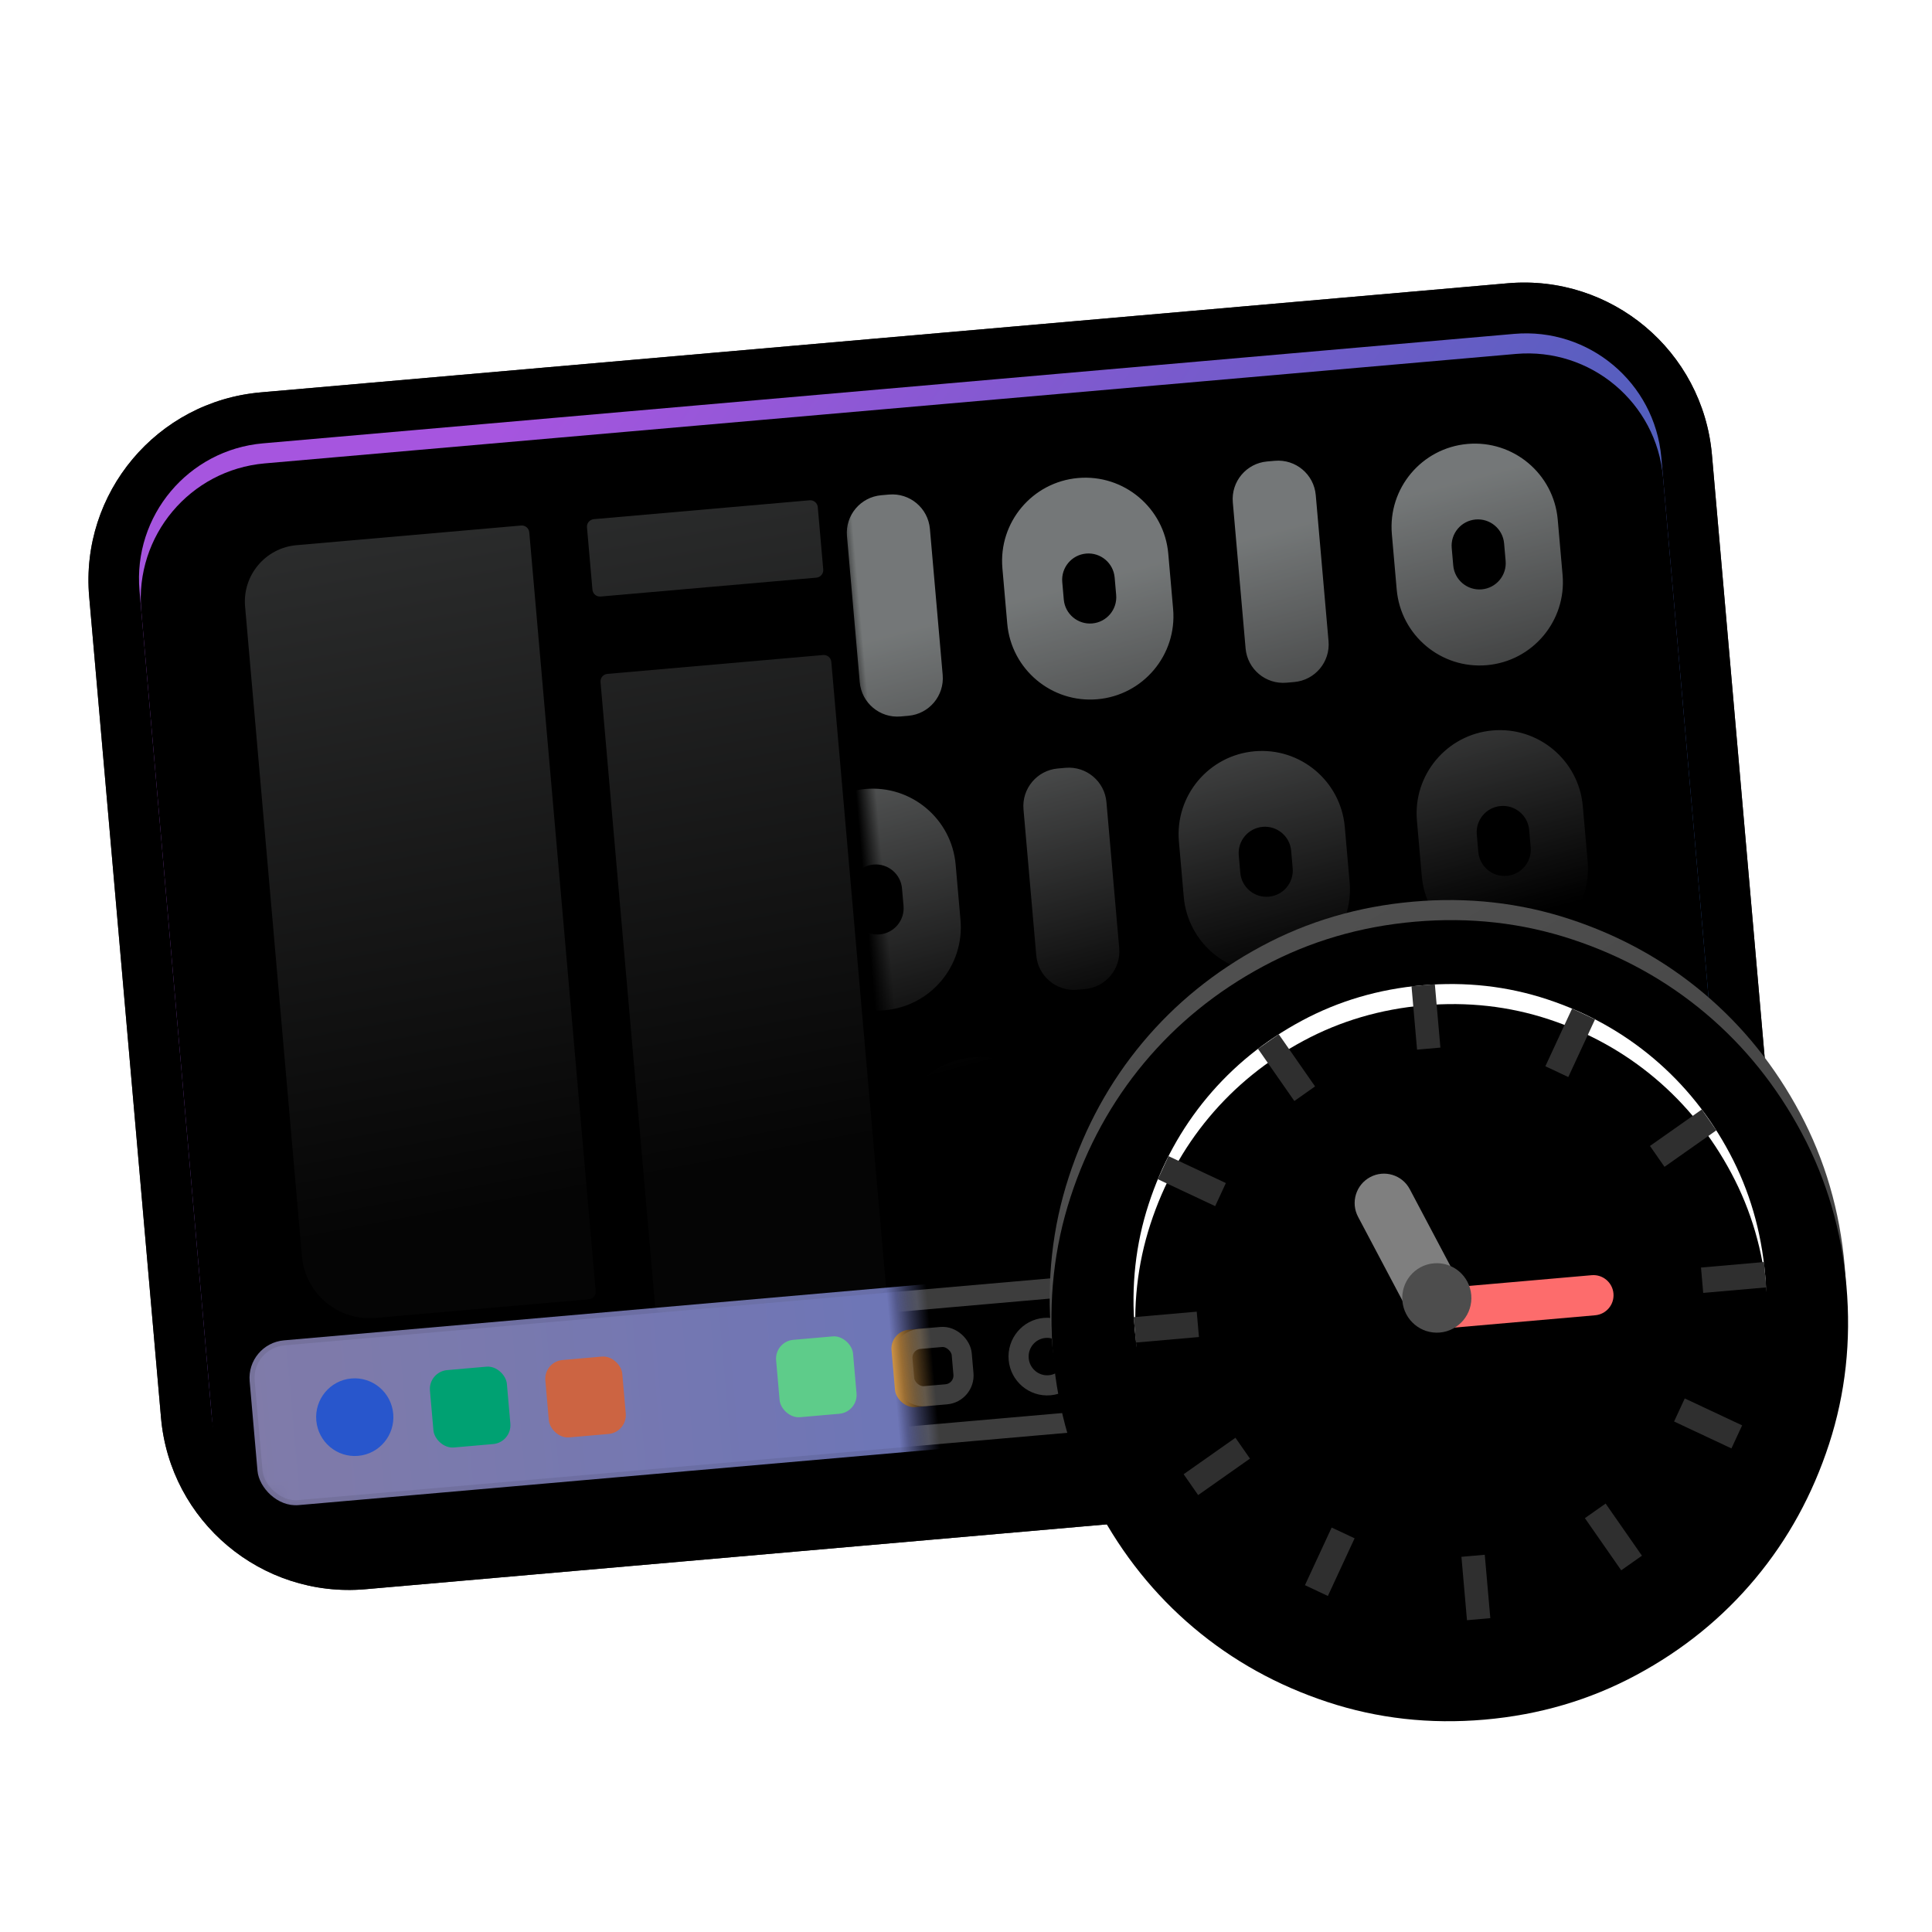 <?xml version="1.0" encoding="UTF-8"?>
<svg width="96px" height="96px" viewBox="0 0 96 96" version="1.1" xmlns="http://www.w3.org/2000/svg" xmlns:xlink="http://www.w3.org/1999/xlink">
    <title>apps/96/deepin-log-viewer</title>
    <defs>
        <filter x="-8.5%" y="-7.0%" width="122.6%" height="123.6%" filterUnits="objectBoundingBox" id="filter-1">
            <feOffset dx="0" dy="2" in="SourceAlpha" result="shadowOffsetOuter1"></feOffset>
            <feGaussianBlur stdDeviation="2" in="shadowOffsetOuter1" result="shadowBlurOuter1"></feGaussianBlur>
            <feColorMatrix values="0 0 0 0 0   0 0 0 0 0   0 0 0 0 0  0 0 0 0.2 0" type="matrix" in="shadowBlurOuter1" result="shadowMatrixOuter1"></feColorMatrix>
            <feMerge>
                <feMergeNode in="shadowMatrixOuter1"></feMergeNode>
                <feMergeNode in="SourceGraphic"></feMergeNode>
            </feMerge>
        </filter>
        <linearGradient x1="39.599%" y1="22.801%" x2="75.302%" y2="77.199%" id="linearGradient-2">
            <stop stop-color="#3C3C3C" offset="0%"></stop>
            <stop stop-color="#2E2E2E" offset="100%"></stop>
        </linearGradient>
        <path d="M9.375,2.27373675e-13 L71.567,2.29150032e-13 C76.745,2.2819891e-13 80.942,4.197 80.942,9.375 L80.942,50.323 C80.942,55.501 76.745,59.698 71.567,59.698 L9.375,59.698 C4.197,59.698 2.41043848e-15,55.501 1.77635684e-15,50.323 L1.77635684e-15,9.375 C1.1422752e-15,4.197 4.197,2.30101155e-13 9.375,2.29150032e-13 Z" id="path-3"></path>
        <filter x="-0.6%" y="-0.8%" width="101.2%" height="101.7%" filterUnits="objectBoundingBox" id="filter-4">
            <feOffset dx="0" dy="-1" in="SourceAlpha" result="shadowOffsetInner1"></feOffset>
            <feComposite in="shadowOffsetInner1" in2="SourceAlpha" operator="arithmetic" k2="-1" k3="1" result="shadowInnerInner1"></feComposite>
            <feColorMatrix values="0 0 0 0 0   0 0 0 0 0   0 0 0 0 0  0 0 0 0.12 0" type="matrix" in="shadowInnerInner1" result="shadowMatrixInner1"></feColorMatrix>
            <feOffset dx="0" dy="1" in="SourceAlpha" result="shadowOffsetInner2"></feOffset>
            <feComposite in="shadowOffsetInner2" in2="SourceAlpha" operator="arithmetic" k2="-1" k3="1" result="shadowInnerInner2"></feComposite>
            <feColorMatrix values="0 0 0 0 0.301   0 0 0 0 0.301   0 0 0 0 0.301  0 0 0 1 0" type="matrix" in="shadowInnerInner2" result="shadowMatrixInner2"></feColorMatrix>
            <feMerge>
                <feMergeNode in="shadowMatrixInner1"></feMergeNode>
                <feMergeNode in="shadowMatrixInner2"></feMergeNode>
            </feMerge>
        </filter>
        <linearGradient x1="9.857%" y1="24.098%" x2="93.144%" y2="75.902%" id="linearGradient-5">
            <stop stop-color="#A655DF" offset="0%"></stop>
            <stop stop-color="#2F63AE" offset="100%"></stop>
        </linearGradient>
        <path d="M6.75,-4.54747351e-13 L69.156,-4.53859172e-13 C72.884,-4.54543981e-13 75.906,3.022 75.906,6.75 L75.906,47.883 C75.906,51.611 72.884,54.633 69.156,54.633 L6.75,54.633 C3.022,54.633 1.3447172e-15,51.611 8.8817842e-16,47.883 L8.8817842e-16,6.75 C4.31639638e-16,3.022 3.022,-4.53174364e-13 6.75,-4.53859172e-13 Z" id="path-6"></path>
        <filter x="-2.0%" y="-2.7%" width="104.0%" height="105.5%" filterUnits="objectBoundingBox" id="filter-8">
            <feGaussianBlur stdDeviation="1" in="SourceAlpha" result="shadowBlurInner1"></feGaussianBlur>
            <feOffset dx="0" dy="1" in="shadowBlurInner1" result="shadowOffsetInner1"></feOffset>
            <feComposite in="shadowOffsetInner1" in2="SourceAlpha" operator="arithmetic" k2="-1" k3="1" result="shadowInnerInner1"></feComposite>
            <feColorMatrix values="0 0 0 0 0   0 0 0 0 0   0 0 0 0 0  0 0 0 0.209 0" type="matrix" in="shadowInnerInner1"></feColorMatrix>
        </filter>
        <rect id="path-9" x="0" y="0" width="33.456" height="52.462"></rect>
        <linearGradient x1="0%" y1="50%" x2="99.338%" y2="50%" id="linearGradient-11">
            <stop stop-color="#A09AD3" offset="0%"></stop>
            <stop stop-color="#6C89F9" offset="100%"></stop>
        </linearGradient>
        <rect id="path-12" x="0" y="-4.54747351e-13" width="32.557" height="9.045" rx="0.188"></rect>
        <path d="M0,-2.27373675e-13 L39.392,-2.27373675e-13 L39.392,36.937 C39.392,42.114 35.195,46.312 30.017,46.312 L0,46.312 L0,46.312 L0,-2.27373675e-13 Z" id="path-14"></path>
        <linearGradient x1="50%" y1="14.532%" x2="62.308%" y2="67.198%" id="linearGradient-16">
            <stop stop-color="#F7FEFF" stop-opacity="0.839" offset="0%"></stop>
            <stop stop-color="#FFFFFF" stop-opacity="0" offset="100%"></stop>
        </linearGradient>
        <linearGradient x1="50%" y1="-17.393%" x2="56.515%" y2="82.678%" id="linearGradient-17">
            <stop stop-color="#F7FEFF" stop-opacity="0.47" offset="0%"></stop>
            <stop stop-color="#FFFFFF" stop-opacity="0.05" offset="100%"></stop>
        </linearGradient>
        <filter x="-21.5%" y="-26.4%" width="143.0%" height="142.7%" filterUnits="objectBoundingBox" id="filter-18">
            <feOffset dx="0" dy="-2" in="SourceAlpha" result="shadowOffsetOuter1"></feOffset>
            <feGaussianBlur stdDeviation="2.5" in="shadowOffsetOuter1" result="shadowBlurOuter1"></feGaussianBlur>
            <feColorMatrix values="0 0 0 0 0   0 0 0 0 0   0 0 0 0 0  0 0 0 0.156 0" type="matrix" in="shadowBlurOuter1" result="shadowMatrixOuter1"></feColorMatrix>
            <feMerge>
                <feMergeNode in="shadowMatrixOuter1"></feMergeNode>
                <feMergeNode in="SourceGraphic"></feMergeNode>
            </feMerge>
        </filter>
        <linearGradient x1="31.41%" y1="4.862%" x2="74.008%" y2="92.47%" id="linearGradient-19">
            <stop stop-color="#4F4F4F" offset="0%"></stop>
            <stop stop-color="#3F3F3F" offset="100%"></stop>
        </linearGradient>
        <path d="M12.076,1.555 C9.667,2.591 7.568,4.01 5.777,5.81 C3.987,7.611 2.576,9.723 1.546,12.146 C0.515,14.568 0,17.153 0,19.899 C0,22.646 0.515,25.231 1.546,27.653 C2.576,30.076 3.987,32.188 5.777,33.988 C7.568,35.789 9.667,37.208 12.076,38.244 C14.485,39.281 17.055,39.799 19.786,39.799 C22.517,39.799 25.087,39.281 27.495,38.244 C29.904,37.208 32.004,35.789 33.794,33.988 C35.585,32.188 36.995,30.076 38.026,27.653 C39.056,25.231 39.572,22.646 39.572,19.899 C39.572,17.153 39.056,14.568 38.026,12.146 C36.995,9.723 35.585,7.611 33.794,5.81 C32.004,4.01 29.904,2.591 27.495,1.555 C25.087,0.518 22.517,4.54747351e-13 19.786,4.54747351e-13 C17.055,4.54747351e-13 14.485,0.518 12.076,1.555 Z" id="path-20"></path>
        <filter x="-1.3%" y="-1.3%" width="102.5%" height="102.5%" filterUnits="objectBoundingBox" id="filter-21">
            <feOffset dx="0" dy="1" in="SourceAlpha" result="shadowOffsetInner1"></feOffset>
            <feComposite in="shadowOffsetInner1" in2="SourceAlpha" operator="arithmetic" k2="-1" k3="1" result="shadowInnerInner1"></feComposite>
            <feColorMatrix values="0 0 0 0 1   0 0 0 0 1   0 0 0 0 1  0 0 0 0.2 0" type="matrix" in="shadowInnerInner1"></feColorMatrix>
        </filter>
        <path d="M19.876,4.18 C17.706,4.18 15.665,4.592 13.751,5.415 C11.837,6.238 10.169,7.366 8.746,8.796 C7.324,10.227 6.203,11.905 5.384,13.83 C4.565,15.755 4.156,17.808 4.156,19.99 C4.156,22.173 4.565,24.226 5.384,26.151 C6.203,28.076 7.324,29.754 8.746,31.184 C10.169,32.615 11.837,33.742 13.751,34.566 C15.665,35.389 17.706,35.801 19.876,35.801 C22.046,35.801 24.088,35.389 26.002,34.566 C27.915,33.742 29.584,32.615 31.006,31.184 C32.429,29.754 33.55,28.076 34.368,26.151 C35.187,24.226 35.596,22.173 35.596,19.99 C35.596,17.808 35.187,15.755 34.368,13.83 C33.55,11.905 32.429,10.227 31.006,8.796 C29.584,7.366 27.915,6.238 26.002,5.415 C24.088,4.592 22.046,4.18 19.876,4.18 L19.876,4.18 Z" id="path-22"></path>
        <filter x="-1.6%" y="-1.6%" width="103.2%" height="103.2%" filterUnits="objectBoundingBox" id="filter-23">
            <feOffset dx="0" dy="1" in="SourceAlpha" result="shadowOffsetInner1"></feOffset>
            <feComposite in="shadowOffsetInner1" in2="SourceAlpha" operator="arithmetic" k2="-1" k3="1" result="shadowInnerInner1"></feComposite>
            <feColorMatrix values="0 0 0 0 0   0 0 0 0 0   0 0 0 0 0  0 0 0 0.08 0" type="matrix" in="shadowInnerInner1"></feColorMatrix>
        </filter>
        <path d="M14.322,15.217 L19.883,15.228 C20.688,15.23 21.341,15.882 21.342,16.688 C21.344,17.488 20.696,18.139 19.895,18.141 C19.893,18.141 19.891,18.141 19.889,18.141 L14.328,18.129 L14.328,18.129 L14.322,15.217 Z" id="path-24"></path>
        <filter x="-7.1%" y="-17.1%" width="114.2%" height="168.2%" filterUnits="objectBoundingBox" id="filter-25">
            <feOffset dx="0" dy="1" in="SourceAlpha" result="shadowOffsetOuter1"></feOffset>
            <feColorMatrix values="0 0 0 0 0   0 0 0 0 0   0 0 0 0 0  0 0 0 0.096 0" type="matrix" in="shadowOffsetOuter1"></feColorMatrix>
        </filter>
        <path d="M18.069,19.263 L27.008,19.263 C27.56,19.263 28.007,19.711 28.007,20.263 C28.007,20.815 27.56,21.262 27.008,21.262 L18.525,21.262 L18.525,21.262 L18.069,19.263 Z" id="path-26"></path>
        <filter x="-5.0%" y="-25.0%" width="110.1%" height="200.0%" filterUnits="objectBoundingBox" id="filter-27">
            <feOffset dx="0" dy="1" in="SourceAlpha" result="shadowOffsetOuter1"></feOffset>
            <feColorMatrix values="0 0 0 0 0   0 0 0 0 0   0 0 0 0 0  0 0 0 0.08 0" type="matrix" in="shadowOffsetOuter1"></feColorMatrix>
        </filter>
    </defs>
    <g id="apps/96/deepin-log-viewer" stroke="none" stroke-width="1" fill="none" fill-rule="evenodd">
        <g id="编组-3" filter="url(#filter-1)" transform="translate(48.418, 50.524) rotate(-5) translate(-48.418, -50.524)translate(6.418, 14.524)">
            <g id="矩形" transform="translate(0, -0)">
                <g id="蒙版">
                    <use fill="url(#linearGradient-2)" fill-rule="evenodd" xlink:href="#path-3"></use>
                    <use fill="black" fill-opacity="1" filter="url(#filter-4)" xlink:href="#path-3"></use>
                </g>
                <g id="kevin-lanceplaine-243768-unsplash" transform="translate(2.518, 2.533)">
                    <mask id="mask-7" fill="white">
                        <use xlink:href="#path-6"></use>
                    </mask>
                    <g id="蒙版">
                        <use fill="url(#linearGradient-5)" fill-rule="evenodd" xlink:href="#path-6"></use>
                        <use fill="black" fill-opacity="1" filter="url(#filter-8)" xlink:href="#path-6"></use>
                    </g>
                    <g id="编组-2" mask="url(#mask-7)">
                        <g transform="translate(1.439, 3.256)">
                            <mask id="mask-10" fill="white">
                                <use xlink:href="#path-9"></use>
                            </mask>
                            <g id="蒙版" stroke="none" fill="none"></g>
                            <g id="编组-2" opacity="0.797" stroke="none" stroke-width="1" fill="none" fill-rule="evenodd" mask="url(#mask-10)">
                                <g transform="translate(0.839, 41.487)">
                                    <rect id="bg" stroke-opacity="0.08" stroke="#000000" stroke-width="0.5" fill="url(#linearGradient-11)" x="-0.25" y="-0.25" width="73.408" height="8.219" rx="1.875"></rect>
                                    <rect id="矩形" stroke="none" fill="#00C98F" x="8.634" y="1.93" width="3.837" height="3.859" rx="0.938"></rect>
                                    <rect id="矩形备份-2" stroke="none" fill="#75FFAC" x="25.901" y="1.93" width="3.837" height="3.859" rx="0.938"></rect>
                                    <rect id="矩形备份" stroke="none" fill="#FF7D52" x="14.39" y="1.93" width="3.837" height="3.859" rx="0.938"></rect>
                                    <rect id="矩形备份-3" stroke="none" fill="#FFB656" x="31.657" y="1.93" width="3.957" height="3.859" rx="0.938"></rect>
                                    <rect id="矩形备份-7" stroke="none" fill="#FF796E" x="43.229" y="1.749" width="3.957" height="3.98" rx="0.938"></rect>
                                    <rect id="矩形备份-4" stroke="none" fill-opacity="0.3" fill="#000000" x="60.497" y="1.749" width="3.957" height="3.98" rx="0.938"></rect>
                                    <rect id="矩形备份-6" stroke="none" fill-opacity="0.3" fill="#000000" x="54.921" y="1.749" width="3.957" height="3.98" rx="0.938"></rect>
                                    <rect id="矩形备份-5" stroke="none" fill-opacity="0.3" fill="#000000" x="66.253" y="1.749" width="3.957" height="3.98" rx="0.938"></rect>
                                    <ellipse id="椭圆形" stroke="none" fill="#326CFF" cx="4.797" cy="3.859" rx="1.919" ry="1.93"></ellipse>
                                    <ellipse id="椭圆形备份" stroke="none" fill="#482AC5" cx="39.452" cy="3.739" rx="1.979" ry="1.99"></ellipse>
                                </g>
                            </g>
                        </g>
                    </g>
                </g>
                <g id="编组-2备份" opacity="0.3" transform="translate(37.413, 46.492)">
                    <mask id="mask-13" fill="white">
                        <use xlink:href="#path-12"></use>
                    </mask>
                    <g id="蒙版"></g>
                    <g opacity="0.797" mask="url(#mask-13)" stroke="#FFFFFF">
                        <g transform="translate(-3.837, 0.784)">
                            <rect id="bg" x="0.5" y="0.5" width="43.128" height="6.719" rx="1.875"></rect>
                            <rect id="矩形备份-3" x="3.378" y="2.43" width="2.957" height="2.859" rx="0.938"></rect>
                            <ellipse id="椭圆形备份" cx="10.552" cy="3.859" rx="1.419" ry="1.43"></ellipse>
                        </g>
                    </g>
                </g>
            </g>
            <g id="编组" transform="translate(37.593, 1.085)">
                <mask id="mask-15" fill="white">
                    <use xlink:href="#path-14"></use>
                </mask>
                <g id="蒙版"></g>
                <g opacity="0.56" mask="url(#mask-15)" fill="url(#linearGradient-16)" id="形状结合">
                    <g transform="translate(-19.426, 6.694)">
                        <path d="M1.875,3.11501935e-11 L2.262,3.11504156e-11 C3.298,3.11502254e-11 4.137,0.839 4.137,1.875 L4.137,9.16 C4.137,10.196 3.298,11.035 2.262,11.035 L1.875,11.035 C0.839,11.035 8.33312466e-11,10.196 8.33311198e-11,9.16 L8.33311198e-11,1.875 C8.3330993e-11,0.839 0.839,3.11506058e-11 1.875,3.11504156e-11 Z M1.875,14.291 L2.262,14.291 C3.298,14.291 4.137,15.131 4.137,16.166 L4.137,23.452 C4.137,24.487 3.298,25.327 2.262,25.327 L1.875,25.327 C0.839,25.327 1.26816328e-16,24.487 0,23.452 L0,16.166 C-1.26816328e-16,15.131 0.839,14.291 1.875,14.291 Z M9.609,14.291 L9.997,14.291 C11.032,14.291 11.872,15.131 11.872,16.166 L11.872,23.452 C11.872,24.487 11.032,25.327 9.997,25.327 L9.609,25.327 C8.574,25.327 7.734,24.487 7.734,23.452 L7.734,16.166 C7.734,15.131 8.574,14.291 9.609,14.291 Z M21.481,2.27373675e-13 L21.868,2.26929586e-13 C22.904,2.26739362e-13 23.743,0.839 23.743,1.875 L23.743,9.16 C23.743,10.196 22.904,11.035 21.868,11.035 L21.481,11.035 C20.445,11.035 19.606,10.196 19.606,9.16 L19.606,1.875 C19.606,0.839 20.445,2.27119811e-13 21.481,2.26929586e-13 Z M40.727,4.25188773e-11 L41.114,4.25186553e-11 C42.15,4.2518465e-11 42.989,0.839 42.989,1.875 L42.989,9.16 C42.989,10.196 42.15,11.035 41.114,11.035 L40.727,11.035 C39.692,11.035 38.852,10.196 38.852,9.16 L38.852,1.875 C38.852,0.839 39.692,4.25184014e-11 40.727,4.25182112e-11 Z M29.036,14.291 L29.423,14.291 C30.458,14.291 31.298,15.131 31.298,16.166 L31.298,23.452 C31.298,24.487 30.458,25.327 29.423,25.327 L29.036,25.327 C28,25.327 27.161,24.487 27.161,23.452 L27.161,16.166 C27.161,15.131 28,14.291 29.036,14.291 Z M13.747,28.221 L14.134,28.221 C15.169,28.221 16.009,29.061 16.009,30.096 L16.009,37.381 C16.009,38.417 15.169,39.256 14.134,39.256 L13.747,39.256 C12.711,39.256 11.872,38.417 11.872,37.381 L11.872,30.096 C11.872,29.061 12.711,28.221 13.747,28.221 Z M44.864,28.221 L45.251,28.221 C46.287,28.221 47.126,29.061 47.126,30.096 L47.126,37.381 C47.126,38.417 46.287,39.256 45.251,39.256 L44.864,39.256 C43.829,39.256 42.989,38.417 42.989,37.381 L42.989,30.096 C42.989,29.061 43.829,28.221 44.864,28.221 Z M52.599,28.221 L52.986,28.221 C54.021,28.221 54.861,29.061 54.861,30.096 L54.861,37.381 C54.861,38.417 54.021,39.256 52.986,39.256 L52.599,39.256 C51.563,39.256 50.724,38.417 50.724,37.381 L50.724,30.096 C50.724,29.061 51.563,28.221 52.599,28.221 Z M11.692,3.63797881e-11 C13.976,3.63793684e-11 15.829,1.852 15.829,4.137 L15.829,6.898 C15.829,9.183 13.976,11.035 11.692,11.035 C9.407,11.035 7.555,9.183 7.555,6.898 L7.555,4.137 C7.555,1.852 9.407,3.63802078e-11 11.692,3.63797881e-11 Z M11.764,3.775 C11.043,3.775 10.458,4.36 10.458,5.082 L10.458,5.954 C10.458,6.675 11.043,7.26 11.764,7.26 C12.486,7.26 13.071,6.675 13.071,5.954 L13.071,5.082 C13.071,4.36 12.486,3.775 11.764,3.775 Z M31.298,2.11457518e-11 C33.582,2.11453321e-11 35.435,1.852 35.435,4.137 L35.435,6.898 C35.435,9.183 33.582,11.035 31.298,11.035 C29.013,11.035 27.161,9.183 27.161,6.898 L27.161,4.137 C27.161,1.852 29.013,2.11461715e-11 31.298,2.11457518e-11 Z M31.37,3.775 C30.649,3.775 30.064,4.36 30.064,5.082 L30.064,5.954 C30.064,6.675 30.649,7.26 31.37,7.26 C32.092,7.26 32.677,6.675 32.677,5.954 L32.677,5.082 C32.677,4.36 32.092,3.775 31.37,3.775 Z M50.724,8.48103809e-11 C53.009,8.48099612e-11 54.861,1.852 54.861,4.137 L54.861,6.898 C54.861,9.183 53.009,11.035 50.724,11.035 C48.439,11.035 46.587,9.183 46.587,6.898 L46.587,4.137 C46.587,1.852 48.439,8.48108007e-11 50.724,8.48103809e-11 Z M50.796,3.775 C50.075,3.775 49.49,4.36 49.49,5.082 L49.49,5.954 C49.49,6.675 50.075,7.26 50.796,7.26 C51.518,7.26 52.103,6.675 52.103,5.954 L52.103,5.082 C52.103,4.36 51.518,3.775 50.796,3.775 Z M50.724,14.291 C53.009,14.291 54.861,16.144 54.861,18.429 L54.861,21.19 C54.861,23.474 53.009,25.327 50.724,25.327 C48.439,25.327 46.587,23.474 46.587,21.19 L46.587,18.429 C46.587,16.144 48.439,14.291 50.724,14.291 Z M50.796,18.067 C50.075,18.067 49.49,18.652 49.49,19.373 L49.49,20.245 C49.49,20.967 50.075,21.551 50.796,21.551 C51.518,21.551 52.103,20.967 52.103,20.245 L52.103,19.373 C52.103,18.652 51.518,18.067 50.796,18.067 Z M38.852,14.291 C41.137,14.291 42.989,16.144 42.989,18.429 L42.989,21.19 C42.989,23.474 41.137,25.327 38.852,25.327 C36.567,25.327 34.715,23.474 34.715,21.19 L34.715,18.429 C34.715,16.144 36.567,14.291 38.852,14.291 Z M38.925,18.067 C38.203,18.067 37.618,18.652 37.618,19.373 L37.618,20.245 C37.618,20.967 38.203,21.551 38.925,21.551 C39.646,21.551 40.231,20.967 40.231,20.245 L40.231,19.373 C40.231,18.652 39.646,18.067 38.925,18.067 Z M23.563,28.221 C25.848,28.221 27.7,30.073 27.7,32.358 L27.7,35.119 C27.7,37.404 25.848,39.256 23.563,39.256 C21.278,39.256 19.426,37.404 19.426,35.119 L19.426,32.358 C19.426,30.073 21.278,28.221 23.563,28.221 Z M23.636,31.996 C22.914,31.996 22.329,32.581 22.329,33.303 L22.329,34.175 C22.329,34.896 22.914,35.481 23.636,35.481 C24.357,35.481 24.942,34.896 24.942,34.175 L24.942,33.303 C24.942,32.581 24.357,31.996 23.636,31.996 Z M4.137,28.764 C6.422,28.764 8.274,30.616 8.274,32.901 L8.274,35.662 C8.274,37.947 6.422,39.799 4.137,39.799 C1.852,39.799 3.55063814e-10,37.947 3.55063534e-10,35.662 L3.55063534e-10,32.901 C3.55063254e-10,30.616 1.852,28.764 4.137,28.764 Z M4.21,32.539 C3.488,32.539 2.903,33.124 2.903,33.845 L2.903,34.717 C2.903,35.439 3.488,36.024 4.21,36.024 C4.931,36.024 5.516,35.439 5.516,34.717 L5.516,33.845 C5.516,33.124 4.931,32.539 4.21,32.539 Z M35.435,28.764 C37.72,28.764 39.572,30.616 39.572,32.901 L39.572,35.662 C39.572,37.947 37.72,39.799 35.435,39.799 C33.15,39.799 31.298,37.947 31.298,35.662 L31.298,32.901 C31.298,30.616 33.15,28.764 35.435,28.764 Z M35.507,32.539 C34.786,32.539 34.201,33.124 34.201,33.845 L34.201,34.717 C34.201,35.439 34.786,36.024 35.507,36.024 C36.229,36.024 36.814,35.439 36.814,34.717 L36.814,33.845 C36.814,33.124 36.229,32.539 35.507,32.539 Z M19.426,14.472 C21.711,14.472 23.563,16.325 23.563,18.609 L23.563,21.37 C23.563,23.655 21.711,25.508 19.426,25.508 C17.141,25.508 15.289,23.655 15.289,21.37 L15.289,18.609 C15.289,16.325 17.141,14.472 19.426,14.472 Z M19.499,18.248 C18.777,18.248 18.192,18.832 18.192,19.554 L18.192,20.426 C18.192,21.147 18.777,21.732 19.499,21.732 C20.22,21.732 20.805,21.147 20.805,20.426 L20.805,19.554 C20.805,18.832 20.22,18.248 19.499,18.248 Z"></path>
                    </g>
                </g>
            </g>
            <path d="M10.487,7.719 L21.689,7.719 C21.896,7.719 22.064,7.886 22.064,8.094 L22.064,45.937 C22.064,46.144 21.896,46.312 21.689,46.312 L11.05,46.312 C9.186,46.312 7.675,44.801 7.675,42.937 L7.675,10.531 C7.675,8.978 8.934,7.719 10.487,7.719 Z M25.317,7.719 L36.079,7.719 C36.286,7.719 36.454,7.886 36.454,8.094 L36.454,11.203 C36.454,11.41 36.286,11.578 36.079,11.578 L25.317,11.578 C25.11,11.578 24.942,11.41 24.942,11.203 L24.942,8.094 C24.942,7.886 25.11,7.719 25.317,7.719 Z M25.317,15.437 L36.079,15.437 C36.286,15.437 36.454,15.605 36.454,15.812 L36.454,46.901 C36.454,47.108 36.286,47.276 36.079,47.276 L25.317,47.276 C25.11,47.276 24.942,47.108 24.942,46.901 L24.942,15.812 C24.942,15.605 25.11,15.437 25.317,15.437 Z" id="形状结合" fill="url(#linearGradient-17)" opacity="0.423"></path>
            <g id="Group-5备份-2" filter="url(#filter-18)" transform="translate(44.428, 32.201)">
                <g id="Path">
                    <use fill="url(#linearGradient-19)" fill-rule="evenodd" xlink:href="#path-20"></use>
                    <use fill="black" fill-opacity="1" filter="url(#filter-21)" xlink:href="#path-20"></use>
                </g>
                <g id="Path备份">
                    <use fill="#FFFFFF" fill-rule="evenodd" xlink:href="#path-22"></use>
                    <use fill="black" fill-opacity="1" filter="url(#filter-23)" xlink:href="#path-22"></use>
                </g>
                <path d="M19.341,4.18 L20.505,4.18 L20.505,7.342 L19.341,7.342 Z M27.192,5.982 L28.281,6.614 L26.709,9.353 L25.62,8.72 L27.192,5.982 Z M33.176,11.537 L33.805,12.633 L31.082,14.214 L30.453,13.118 L33.176,11.537 Z M35.596,19.358 L35.596,20.623 L32.452,20.623 L32.452,19.358 L35.596,19.358 Z M33.805,27.348 L33.176,28.443 L30.453,26.862 L31.082,25.767 L33.805,27.348 Z M28.281,33.366 L27.192,33.999 L25.62,31.26 L26.709,30.628 L28.281,33.366 Z M20.505,35.801 L19.341,35.801 L19.341,32.639 L20.505,32.639 Z M12.561,33.999 L11.472,33.366 L13.044,30.628 L14.133,31.26 L12.561,33.999 Z M6.576,28.443 L5.948,27.348 L8.67,25.767 L9.299,26.862 L6.576,28.443 Z M4.156,20.623 L4.156,19.358 L7.3,19.358 L7.3,20.623 L4.156,20.623 Z M5.948,12.633 L6.576,11.537 L9.299,13.118 L8.67,14.214 L5.948,12.633 Z M11.472,6.614 L12.561,5.982 L14.133,8.72 L13.044,9.353 L11.472,6.614 Z" id="Rectangle-5" fill="#2F2F2F"></path>
                <g id="Rectangle-9" transform="translate(17.834, 16.68) rotate(-113) translate(-17.834, -16.68)">
                    <use fill="black" fill-opacity="1" filter="url(#filter-25)" xlink:href="#path-24"></use>
                    <use fill="#7F7F7F" fill-rule="evenodd" xlink:href="#path-24"></use>
                </g>
                <g id="Rectangle-9">
                    <use fill="black" fill-opacity="1" filter="url(#filter-27)" xlink:href="#path-26"></use>
                    <use fill="#FD6C6C" fill-rule="evenodd" xlink:href="#path-26"></use>
                </g>
                <ellipse id="Oval-4" fill="#4D4D4D" cx="19.244" cy="19.718" rx="1.717" ry="1.726"></ellipse>
            </g>
        </g>
        <g id="Guide-96" transform="translate(3, 3)"></g>
    </g>
</svg>
